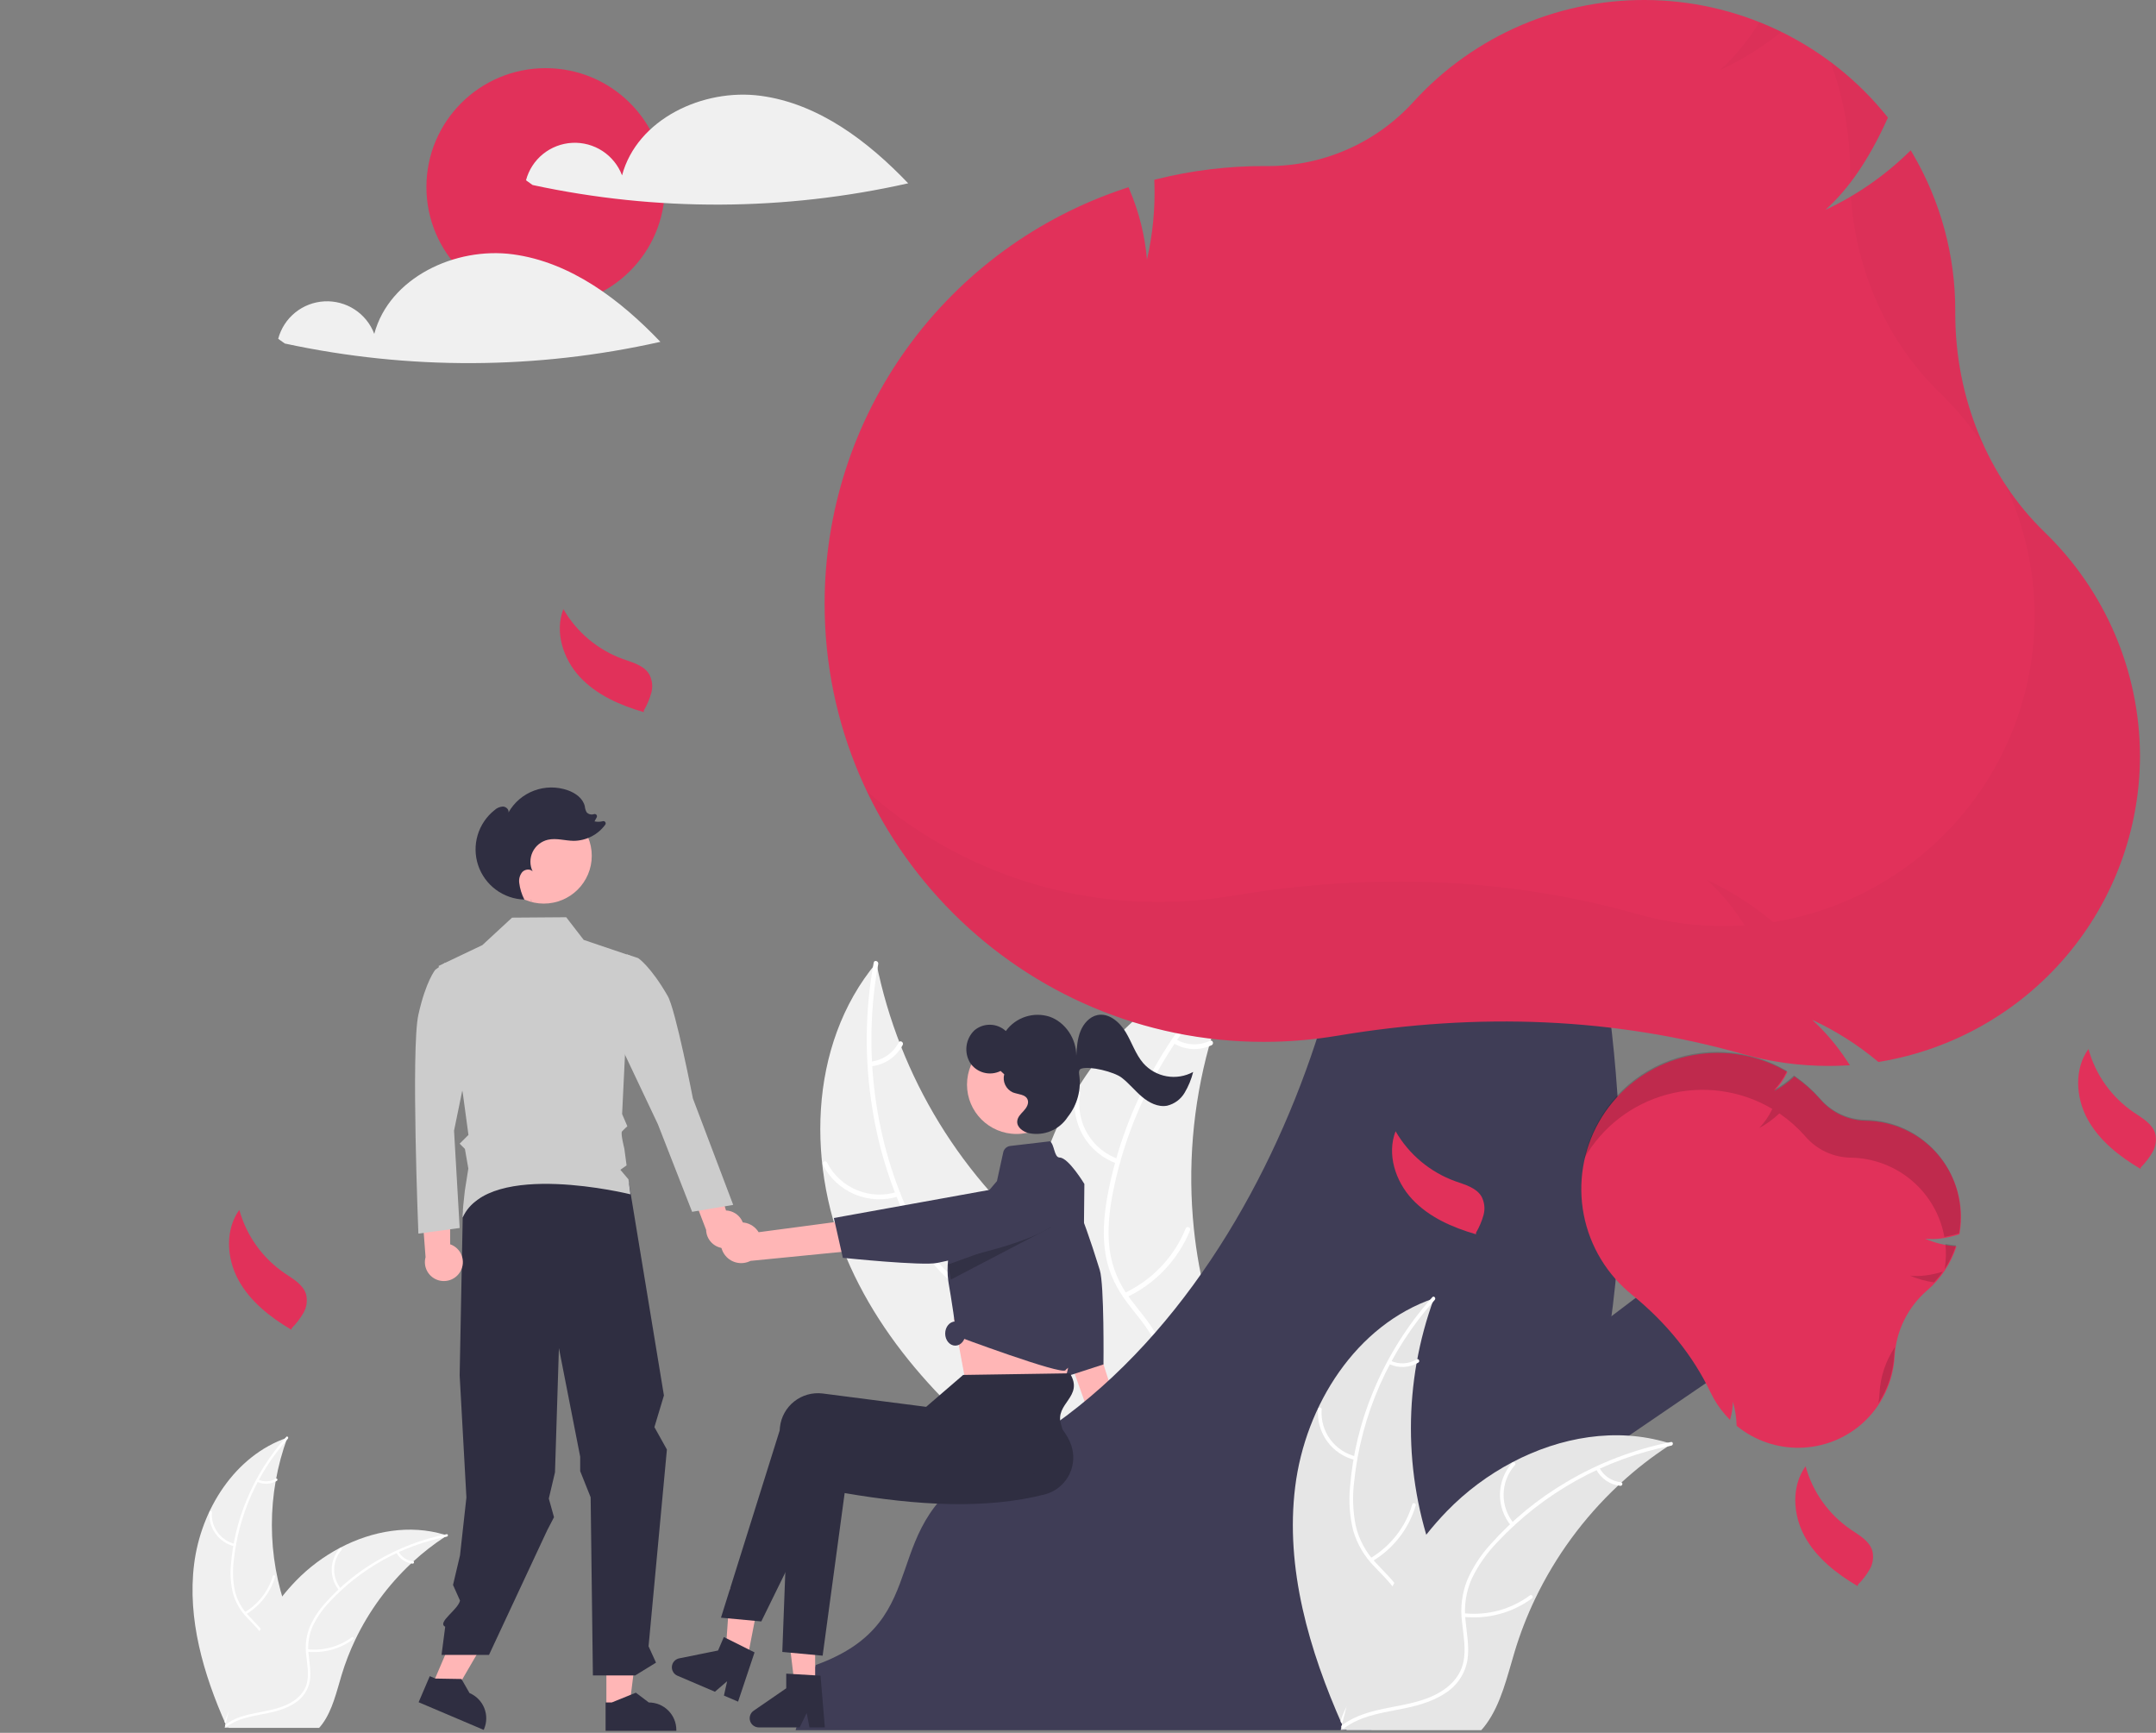 <svg width="285" height="229" viewBox="0 0 285 229" fill="none" xmlns="http://www.w3.org/2000/svg">
<rect x="0" y="0" width="285" height="229" fill="#808080" stroke="none"/>
<path d="M25.658 206.72C26.561 199.481 31.061 192.349 37.986 189.993C35.255 197.444 35.256 205.617 37.988 213.068C39.052 215.937 40.535 219.018 39.534 221.91C38.912 223.71 37.388 225.087 35.685 225.948C33.982 226.808 32.092 227.219 30.225 227.621L29.858 227.924C26.895 221.254 24.755 213.959 25.658 206.72Z" fill="#F0F0F0"/>
<path d="M38.055 190.13C34.022 194.634 31.515 200.291 30.891 206.297C30.734 207.588 30.782 208.895 31.032 210.17C31.317 211.405 31.928 212.542 32.803 213.461C33.6 214.335 34.518 215.137 35.089 216.189C35.373 216.732 35.539 217.328 35.576 217.94C35.612 218.551 35.519 219.163 35.302 219.736C34.798 221.177 33.804 222.351 32.793 223.466C31.67 224.704 30.484 225.973 30.006 227.614C29.948 227.813 29.642 227.712 29.7 227.513C30.531 224.658 33.311 223.035 34.637 220.463C35.256 219.263 35.516 217.87 34.936 216.603C34.428 215.495 33.483 214.668 32.667 213.79C31.802 212.905 31.166 211.822 30.816 210.636C30.501 209.378 30.403 208.074 30.526 206.783C30.758 203.87 31.447 201.012 32.568 198.313C33.831 195.226 35.615 192.376 37.842 189.889C37.98 189.735 38.192 189.977 38.055 190.13H38.055Z" fill="white"/>
<path d="M30.978 204.352C29.982 204.11 29.104 203.524 28.501 202.697C27.898 201.87 27.61 200.856 27.687 199.837C27.704 199.63 28.026 199.646 28.009 199.853C27.935 200.802 28.204 201.746 28.767 202.515C29.33 203.284 30.15 203.827 31.079 204.046C31.281 204.094 31.179 204.399 30.978 204.352Z" fill="white"/>
<path d="M32.34 213.071C34.139 212 35.468 210.292 36.061 208.287C36.119 208.089 36.425 208.19 36.367 208.388C35.746 210.473 34.36 212.248 32.485 213.359C32.306 213.464 32.162 213.177 32.34 213.071H32.34Z" fill="white"/>
<path d="M34.13 195.53C34.496 195.704 34.9 195.784 35.305 195.763C35.71 195.743 36.103 195.622 36.45 195.413C36.627 195.305 36.771 195.593 36.595 195.7C36.211 195.93 35.776 196.062 35.329 196.086C34.882 196.109 34.435 196.024 34.029 195.836C33.989 195.821 33.957 195.792 33.938 195.754C33.919 195.717 33.915 195.673 33.927 195.633C33.94 195.592 33.969 195.559 34.008 195.54C34.046 195.521 34.09 195.517 34.13 195.53Z" fill="white"/>
<path d="M59.095 202.922C58.986 202.993 58.877 203.063 58.768 203.137C57.31 204.093 55.932 205.165 54.648 206.344C54.547 206.433 54.446 206.526 54.348 206.618C51.285 209.49 48.783 212.904 46.969 216.687C46.249 218.193 45.645 219.752 45.162 221.349C44.495 223.555 43.948 226 42.628 227.804C42.492 227.994 42.345 228.175 42.187 228.347H30.257C30.23 228.333 30.203 228.322 30.175 228.309L29.699 228.331C29.718 228.246 29.74 228.16 29.759 228.075C29.77 228.027 29.784 227.978 29.794 227.929C29.803 227.896 29.811 227.864 29.816 227.834C29.819 227.823 29.822 227.812 29.824 227.804C29.83 227.774 29.838 227.747 29.844 227.72C29.963 227.234 30.087 226.749 30.214 226.263C30.214 226.26 30.214 226.26 30.216 226.257C31.149 222.547 32.519 218.96 34.299 215.572C34.354 215.472 34.408 215.369 34.468 215.268C35.292 213.768 36.238 212.338 37.296 210.992C37.878 210.257 38.496 209.551 39.15 208.878C40.841 207.143 42.795 205.683 44.941 204.553C49.22 202.301 54.174 201.438 58.747 202.814C58.864 202.849 58.978 202.884 59.095 202.922Z" fill="#F0F0F0"/>
<path d="M59.068 203.073C53.128 204.249 47.71 207.262 43.584 211.682C42.679 212.618 41.928 213.691 41.358 214.86C40.839 216.017 40.641 217.291 40.784 218.55C40.893 219.726 41.141 220.917 40.962 222.1C40.861 222.704 40.633 223.28 40.293 223.79C39.953 224.3 39.509 224.733 38.99 225.06C37.717 225.908 36.215 226.249 34.733 226.532C33.089 226.847 31.376 227.148 30.004 228.172C29.837 228.296 29.654 228.031 29.82 227.907C32.208 226.126 35.408 226.5 38.02 225.242C39.239 224.655 40.287 223.698 40.589 222.339C40.853 221.15 40.598 219.921 40.477 218.731C40.32 217.505 40.467 216.259 40.904 215.102C41.412 213.908 42.121 212.808 43 211.851C44.943 209.664 47.219 207.796 49.745 206.314C52.618 204.607 55.763 203.403 59.044 202.753C59.247 202.712 59.27 203.033 59.068 203.073Z" fill="white"/>
<path d="M44.829 210.181C44.179 209.39 43.832 208.395 43.85 207.373C43.868 206.351 44.25 205.368 44.928 204.601C45.066 204.446 45.313 204.652 45.175 204.807C44.543 205.52 44.187 206.436 44.172 207.387C44.157 208.339 44.484 209.265 45.094 209.998C45.226 210.157 44.96 210.339 44.829 210.181Z" fill="white"/>
<path d="M40.649 217.961C42.733 218.185 44.826 217.619 46.51 216.374C46.676 216.251 46.86 216.515 46.693 216.638C44.939 217.93 42.76 218.516 40.592 218.277C40.385 218.254 40.444 217.938 40.649 217.961V217.961Z" fill="white"/>
<path d="M52.673 205.03C52.861 205.388 53.135 205.694 53.47 205.921C53.806 206.147 54.193 206.287 54.596 206.328C54.803 206.348 54.744 206.665 54.538 206.644C54.093 206.597 53.666 206.442 53.294 206.193C52.923 205.943 52.619 205.607 52.408 205.213C52.385 205.177 52.377 205.135 52.384 205.093C52.392 205.051 52.415 205.014 52.449 204.989C52.484 204.965 52.527 204.956 52.569 204.964C52.611 204.971 52.649 204.995 52.673 205.03H52.673Z" fill="white"/>
<path d="M112.396 167.386C106.544 154.483 106.76 138.128 115.841 127.24C118.879 142.338 127.177 155.878 139.265 165.465C143.941 169.145 149.525 172.753 150.802 178.554C151.597 182.163 150.471 185.981 148.523 189.125C146.575 192.269 143.861 194.855 141.177 197.404L140.876 198.276C129.197 190.216 118.247 180.289 112.396 167.386Z" fill="#F0F0F0"/>
<path d="M116.094 127.397C114.004 138.806 115.557 150.954 120.637 161.407C121.735 163.667 123.046 165.864 124.802 167.681C126.527 169.44 128.693 170.706 131.075 171.347C133.283 171.99 135.617 172.393 137.631 173.56C139.753 174.79 141.07 176.854 141.583 179.22C142.211 182.116 141.758 185.064 141.214 187.932C140.61 191.115 139.932 194.413 140.807 197.613C140.913 198.001 140.303 198.143 140.198 197.755C138.675 192.187 141.635 186.695 141.221 181.096C141.028 178.484 140.044 175.914 137.797 174.4C135.833 173.077 133.426 172.66 131.184 172.028C128.83 171.365 126.716 170.352 124.917 168.671C123.077 166.952 121.676 164.801 120.525 162.579C117.952 157.521 116.192 152.092 115.311 146.489C114.269 140.1 114.332 133.581 115.496 127.213C115.568 126.819 116.166 127.006 116.094 127.397V127.397Z" fill="white"/>
<path d="M118.806 158.096C116.91 158.702 114.86 158.616 113.022 157.854C111.184 157.092 109.677 155.703 108.771 153.936C108.589 153.578 109.139 153.279 109.321 153.638C110.162 155.285 111.565 156.578 113.278 157.284C114.992 157.99 116.901 158.063 118.663 157.488C119.046 157.364 119.186 157.972 118.806 158.096H118.806Z" fill="white"/>
<path d="M129.912 171.168C131.806 167.578 132.273 163.408 131.22 159.489C131.116 159.101 131.725 158.959 131.83 159.347C132.918 163.427 132.423 167.766 130.443 171.498C130.255 171.853 129.724 171.522 129.912 171.168Z" fill="white"/>
<path d="M115.074 140.303C115.857 140.221 116.607 139.946 117.256 139.504C117.906 139.062 118.436 138.466 118.797 137.769C118.981 137.411 119.512 137.743 119.329 138.098C118.926 138.866 118.34 139.524 117.623 140.014C116.907 140.504 116.08 140.812 115.217 140.911C115.136 140.927 115.052 140.912 114.982 140.868C114.913 140.825 114.862 140.757 114.841 140.678C114.822 140.597 114.836 140.513 114.88 140.442C114.924 140.372 114.994 140.322 115.074 140.303Z" fill="white"/>
<path d="M163.934 127.366C163.825 127.593 163.717 127.82 163.61 128.051C162.165 131.106 160.97 134.273 160.039 137.521C159.963 137.771 159.89 138.025 159.821 138.277C157.662 146.125 156.982 154.306 157.818 162.401C158.153 165.623 158.734 168.814 159.555 171.947C160.69 176.274 162.265 180.876 161.909 185.197C161.877 185.648 161.817 186.097 161.73 186.541L141.966 198.575C141.908 198.58 141.852 198.589 141.793 198.594L141.026 199.111C140.972 198.952 140.92 198.786 140.866 198.628C140.835 198.536 140.807 198.441 140.776 198.349C140.756 198.287 140.737 198.225 140.716 198.17C140.709 198.149 140.703 198.128 140.699 198.112C140.678 198.057 140.664 198.004 140.645 197.954C140.351 197.028 140.062 196.099 139.779 195.166C139.777 195.162 139.777 195.162 139.778 195.155C137.643 188.042 136.085 180.689 135.696 173.335C135.684 173.113 135.67 172.888 135.667 172.661C135.51 169.345 135.626 166.021 136.012 162.724C136.229 160.919 136.538 159.126 136.937 157.352C137.977 152.771 139.734 148.382 142.142 144.345C146.945 136.298 154.275 129.871 163.247 127.538C163.476 127.478 163.702 127.421 163.934 127.366Z" fill="#F0F0F0"/>
<path d="M164.043 127.643C155.484 135.498 149.387 146.13 147.13 157.524C146.642 159.988 146.362 162.529 146.667 165.034C146.982 167.474 147.947 169.784 149.461 171.726C150.836 173.565 152.457 175.288 153.359 177.428C154.311 179.684 154.116 182.122 153.097 184.32C151.849 187.009 149.707 189.091 147.541 191.054C145.136 193.233 142.603 195.459 141.369 198.54C141.219 198.913 140.647 198.66 140.796 198.287C142.944 192.927 148.624 190.319 151.675 185.601C153.098 183.399 153.865 180.756 152.985 178.199C152.215 175.963 150.546 174.186 149.137 172.336C147.658 170.393 146.582 168.315 146.161 165.894C145.73 163.416 145.91 160.859 146.333 158.394C147.333 152.811 149.207 147.419 151.887 142.417C154.914 136.691 158.902 131.523 163.677 127.137C163.972 126.866 164.337 127.374 164.043 127.643Z" fill="white"/>
<path d="M147.668 153.782C145.788 153.128 144.203 151.829 143.196 150.117C142.189 148.406 141.824 146.393 142.168 144.438C142.239 144.043 142.859 144.134 142.788 144.53C142.464 146.35 142.803 148.225 143.745 149.817C144.686 151.408 146.167 152.613 147.921 153.211C148.302 153.342 148.047 153.912 147.668 153.782H147.668Z" fill="white"/>
<path d="M148.64 170.886C152.321 169.156 155.213 166.106 156.739 162.346C156.889 161.973 157.462 162.226 157.311 162.598C155.716 166.509 152.7 169.676 148.866 171.468C148.5 171.638 148.277 171.055 148.64 170.886H148.64Z" fill="white"/>
<path d="M155.434 137.336C156.109 137.74 156.873 137.971 157.659 138.008C158.445 138.045 159.228 137.886 159.937 137.547C160.3 137.372 160.524 137.955 160.163 138.129C159.377 138.5 158.512 138.674 157.644 138.635C156.776 138.596 155.93 138.346 155.181 137.906C155.107 137.871 155.049 137.808 155.02 137.732C154.99 137.656 154.991 137.571 155.021 137.495C155.055 137.419 155.118 137.36 155.195 137.331C155.272 137.301 155.358 137.303 155.434 137.336Z" fill="white"/>
<path d="M151.126 192.947C151.233 192.571 151.256 192.176 151.193 191.79C151.131 191.404 150.984 191.037 150.764 190.713C150.544 190.39 150.255 190.119 149.918 189.919C149.581 189.719 149.204 189.595 148.814 189.556L142.268 168.999L138.877 172.598L145.832 192.137C145.81 192.795 146.03 193.438 146.451 193.945C146.873 194.451 147.466 194.786 148.118 194.886C148.771 194.986 149.437 194.843 149.992 194.486C150.546 194.128 150.949 193.581 151.126 192.947H151.126Z" fill="#FFB6B6"/>
<path d="M132.573 152.875C132.573 152.875 134.652 150.155 137.996 152.206C141.34 154.256 144.767 165.966 145.376 167.837C145.985 169.708 145.868 180.315 145.868 180.315L140.723 181.979L132.573 152.875Z" fill="#3F3D56"/>
<path d="M181.21 228.655H105.167L107.834 220.04H107.834C124.364 214.075 115.079 201.252 130.802 193.415C169.262 174.245 184.151 117.039 178.52 94.425L203.723 93.363C203.723 93.363 238.529 191.9 181.21 228.655Z" fill="#3F3D56"/>
<path d="M201.944 182.327L224.174 165.502L235.009 176.304L198.794 201.009L201.944 182.327Z" fill="#3F3D56"/>
<path d="M141.813 174.202L141.47 178.022C141.47 178.022 141.322 181.195 140.852 181.896C140.385 182.594 127.65 182.682 127.65 182.682C127.65 182.682 126.808 178.16 126.083 174.202H141.813Z" fill="#FFB6B6"/>
<path d="M98.422 221.133L95.759 220.597L96.521 209.876L100.451 210.668L98.422 221.133Z" fill="#FFB6B6"/>
<path d="M107.756 222.704H105.042L103.751 212.036H107.756L107.756 222.704Z" fill="#FFB6B6"/>
<path d="M103.412 218.314L108.745 218.808L111.654 197.317C121.242 198.96 130.287 199.487 138.111 197.498C139.396 197.16 140.495 196.332 141.172 195.192C141.849 194.053 142.048 192.693 141.728 191.408C141.698 191.282 141.662 191.157 141.622 191.033C140.686 188.185 136.888 185.45 134.957 182.318L124.258 186.694L123.773 188.67L110.07 186.903C109.408 186.824 108.737 186.876 108.096 187.057C107.454 187.238 106.855 187.544 106.332 187.957C105.81 188.369 105.374 188.881 105.051 189.463C104.728 190.044 104.523 190.684 104.449 191.344C104.431 191.492 104.419 191.641 104.413 191.791L103.412 218.314Z" fill="#2F2E41"/>
<path d="M95.305 213.788L100.637 214.282L110.306 194.569C119.895 196.213 128.94 196.739 136.764 194.751C138.049 194.412 139.148 193.584 139.825 192.444C140.502 191.305 140.701 189.945 140.381 188.66C140.35 188.534 140.315 188.409 140.275 188.286C139.339 185.437 143.357 184.625 141.426 181.492L127.32 181.706L122.426 185.923L108.723 184.155C108.061 184.076 107.39 184.129 106.749 184.309C106.107 184.49 105.508 184.796 104.985 185.209C104.463 185.622 104.027 186.134 103.704 186.715C103.381 187.296 103.176 187.936 103.102 188.596C103.084 188.745 103.072 188.893 103.066 189.043L95.305 213.788Z" fill="#2F2E41"/>
<path d="M143.343 156.47L143.099 180.369C143.099 180.369 141.322 180.382 140.852 181.078C140.386 181.777 126.418 176.559 126.418 176.559C126.418 176.559 126.192 174.387 125.682 171.266C125.599 170.752 125.509 170.213 125.411 169.655C125.386 169.523 125.367 169.393 125.352 169.261C124.833 165.465 126.579 162.2 126.579 162.2L131.786 156.088L132.62 152.277C132.668 152.06 132.782 151.864 132.947 151.715C133.112 151.566 133.32 151.472 133.541 151.446L138.794 150.829C139.412 151.258 139.316 152.952 140.07 152.977C141.238 152.977 143.343 156.47 143.343 156.47Z" fill="#3F3D56"/>
<path opacity="0.2" d="M138.967 162.172L125.682 169.11C125.599 168.595 125.509 168.056 125.411 167.499C125.386 167.366 125.367 167.237 125.352 167.104L138.967 162.172Z" fill="black"/>
<path d="M126.277 177.833C127.014 177.833 127.611 177.119 127.611 176.238C127.611 175.357 127.014 174.642 126.277 174.642C125.541 174.642 124.944 175.357 124.944 176.238C124.944 177.119 125.541 177.833 126.277 177.833Z" fill="#3F3D56"/>
<path d="M134.372 149.86C137.986 149.86 140.915 146.94 140.915 143.337C140.915 139.734 137.986 136.814 134.372 136.814C130.758 136.814 127.828 139.734 127.828 143.337C127.828 146.94 130.758 149.86 134.372 149.86Z" fill="#FFB6B6"/>
<path d="M97.566 224.881L95.697 224.082L96.12 222.18L94.508 223.574L89.549 221.455C89.311 221.354 89.112 221.179 88.981 220.957C88.85 220.734 88.793 220.476 88.82 220.22C88.846 219.963 88.954 219.722 89.128 219.531C89.302 219.34 89.533 219.21 89.786 219.159L94.919 218.124L95.684 216.345L99.743 218.373L97.566 224.881Z" fill="#2F2E41"/>
<path d="M109.036 228.288H107.002L106.638 226.373L105.708 228.288H100.313C100.054 228.288 99.802 228.205 99.594 228.052C99.385 227.9 99.231 227.685 99.155 227.438C99.078 227.192 99.082 226.928 99.166 226.684C99.25 226.44 99.41 226.23 99.623 226.083L103.932 223.117V221.181L108.465 221.451L109.036 228.288Z" fill="#2F2E41"/>
<path d="M151.122 140.501C150.101 139.314 149.616 137.738 148.799 136.39C147.982 135.042 146.562 133.835 145.06 134.149C144.026 134.365 143.226 135.275 142.821 136.29C142.416 137.305 142.34 138.424 142.27 139.52C142.295 137.267 140.806 135.083 138.754 134.364C137.712 134.028 136.589 134.03 135.548 134.37C134.506 134.71 133.6 135.371 132.96 136.257C132.397 135.737 131.663 135.442 130.896 135.426C130.13 135.409 129.384 135.674 128.8 136.17C128.233 136.717 127.87 137.439 127.768 138.219C127.666 138.998 127.833 139.789 128.24 140.463C128.665 141.1 129.31 141.561 130.052 141.758C130.794 141.955 131.583 141.876 132.271 141.534L132.747 141.971C132.624 142.438 132.669 142.933 132.875 143.37C133.081 143.808 133.434 144.159 133.873 144.362C134.582 144.648 135.583 144.6 135.848 145.342C136.033 145.86 135.687 146.413 135.318 146.811C134.95 147.209 134.512 147.62 134.468 148.171C134.401 149.002 135.263 149.585 136.046 149.76C137.007 149.952 138.002 149.853 138.906 149.477C139.81 149.101 140.581 148.465 141.119 147.649C141.14 147.617 141.163 147.585 141.188 147.553C141.799 146.774 142.244 145.88 142.496 144.924C142.748 143.968 142.802 142.971 142.655 141.993C142.594 141.609 142.655 141.324 142.921 141.233C144.069 140.839 147.286 141.665 148.259 142.41C149.233 143.156 150.012 144.143 150.95 144.937C151.888 145.731 153.083 146.343 154.273 146.127C154.753 146.012 155.204 145.803 155.601 145.512C155.998 145.221 156.332 144.853 156.584 144.431C157.098 143.57 157.483 142.637 157.725 141.664C156.655 142.246 155.419 142.447 154.219 142.236C153.019 142.025 151.927 141.413 151.122 140.501Z" fill="#2F2E41"/>
<path d="M57.038 222.936L59.836 224.124L65.767 213.932L61.637 212.178L57.038 222.936Z" fill="#FFB6B6"/>
<path d="M80.159 225.575L83.2 225.575L84.647 213.881H80.158L80.159 225.575Z" fill="#FFB6B6"/>
<path d="M80.052 228.738L89.404 228.737V228.619C89.404 227.657 89.02 226.734 88.338 226.054C87.655 225.373 86.729 224.991 85.764 224.991H85.763L84.055 223.699L80.868 224.991L80.052 224.991L80.052 228.738Z" fill="#2F2E41"/>
<path d="M55.337 224.96L63.941 228.615L63.987 228.507C64.365 227.621 64.376 226.623 64.015 225.73C63.655 224.837 62.954 224.123 62.066 223.746L62.065 223.746L61.002 221.89L57.562 221.832L56.811 221.513L55.337 224.96Z" fill="#2F2E41"/>
<path d="M83.142 156.365L87.764 184.421L86.506 188.602L88.157 191.563L85.733 217.568L86.717 219.728L83.968 221.418H78.374L78.077 197.876L76.695 194.419V192.514L73.882 178.158L73.364 194.579L72.546 198.041L73.233 200.506L72.335 202.233L64.639 218.708H58.366L58.851 214.982C57.727 214.415 60.538 212.757 60.809 211.531L59.885 209.459L60.809 205.546L61.655 197.899L60.762 181.758L61.183 160.023L68.52 154.429L83.142 156.365Z" fill="#2F2E41"/>
<path d="M71.886 119.416C75.387 119.416 78.225 116.586 78.225 113.096C78.225 109.606 75.387 106.777 71.886 106.777C68.385 106.777 65.547 109.606 65.547 113.096C65.547 116.586 68.385 119.416 71.886 119.416Z" fill="#FFB6B6"/>
<path d="M60.871 168.003C61.049 167.685 61.155 167.333 61.181 166.97C61.207 166.608 61.153 166.244 61.023 165.904C60.893 165.564 60.69 165.257 60.428 165.004C60.166 164.752 59.852 164.559 59.507 164.44L59.492 155.603L55.65 158.138L56.254 166.141C56.092 166.732 56.154 167.361 56.426 167.909C56.699 168.458 57.164 168.887 57.733 169.117C58.302 169.346 58.936 169.359 59.515 169.154C60.093 168.949 60.576 168.539 60.871 168.003Z" fill="#FFB6B6"/>
<path d="M60.516 128.901L58.8 127.252L57.54 128.159C57.54 128.159 56.299 129.643 55.307 134.094C54.315 138.546 55.307 163.028 55.307 163.028L60.764 162.286L60.02 149.427L62.253 138.546L60.516 128.901Z" fill="#CCCCCC"/>
<path d="M98.3 162.994C98.379 162.639 98.379 162.271 98.299 161.916C98.22 161.561 98.064 161.228 97.842 160.94C97.62 160.651 97.337 160.415 97.013 160.248C96.689 160.08 96.333 159.986 95.969 159.97L93.415 151.508L90.463 155.033L93.34 162.529C93.355 163.141 93.595 163.726 94.014 164.173C94.433 164.621 95.002 164.9 95.613 164.957C96.224 165.014 96.835 164.846 97.33 164.484C97.826 164.122 98.17 163.592 98.3 162.994Z" fill="#FFB6B6"/>
<path d="M81.735 128.209L82.879 126.125L84.354 126.616C84.354 126.616 85.982 127.663 88.261 131.617C89.316 133.445 91.595 145.17 91.595 145.17L96.922 159.232L91.491 160.148L86.959 148.559L81.706 137.469L81.735 128.209Z" fill="#CCCCCC"/>
<path d="M57.982 127.654L63.764 124.901L67.689 121.271L74.847 121.218L77.157 124.211L83.253 126.275L82.237 147.23L82.929 148.841C82.929 148.841 82.447 149.276 82.226 149.519C82.006 149.762 82.531 151.797 82.531 151.797L82.827 154.011L82.006 154.596L83.073 155.853L83.338 157.835C83.338 157.835 64.701 153.217 61.179 160.867C60.993 161.271 61.451 157.321 61.451 157.321L61.91 154.429L61.455 151.834L60.762 151.143L61.924 149.985L61.179 144.489L57.982 127.654Z" fill="#CCCCCC"/>
<path d="M70.264 119.106C70.237 119.047 70.21 118.987 70.183 118.927C70.194 118.928 70.204 118.929 70.214 118.929L70.264 119.106Z" fill="#2F2E41"/>
<path d="M65.371 107.064C65.672 106.781 66.063 106.613 66.476 106.588C66.886 106.601 67.301 106.97 67.216 107.37C67.969 106.041 69.168 105.019 70.601 104.483C72.035 103.947 73.612 103.932 75.056 104.44C76.075 104.798 77.074 105.515 77.308 106.566C77.331 106.842 77.413 107.11 77.55 107.351C77.668 107.48 77.822 107.572 77.992 107.615C78.162 107.658 78.341 107.65 78.507 107.593L78.517 107.59C78.573 107.571 78.635 107.569 78.692 107.585C78.75 107.6 78.802 107.633 78.841 107.678C78.88 107.724 78.904 107.78 78.911 107.839C78.918 107.899 78.906 107.959 78.879 108.012L78.59 108.548C78.954 108.628 79.331 108.62 79.691 108.524C79.751 108.509 79.814 108.512 79.871 108.533C79.929 108.555 79.979 108.594 80.014 108.645C80.049 108.695 80.067 108.756 80.066 108.817C80.065 108.879 80.045 108.939 80.008 108.988C79.529 109.642 78.904 110.175 78.182 110.545C77.46 110.915 76.661 111.112 75.85 111.12C74.698 111.113 73.534 110.717 72.413 110.981C71.98 111.083 71.574 111.281 71.227 111.559C70.88 111.838 70.6 112.191 70.408 112.591C70.215 112.992 70.115 113.43 70.115 113.874C70.114 114.319 70.214 114.757 70.406 115.158C70.061 114.783 69.395 114.872 69.043 115.24C68.881 115.437 68.761 115.665 68.691 115.91C68.621 116.155 68.602 116.412 68.635 116.665C68.729 117.439 68.96 118.19 69.316 118.885C67.954 118.843 66.638 118.385 65.545 117.574C64.452 116.762 63.636 115.636 63.205 114.347C62.775 113.058 62.752 111.669 63.139 110.366C63.526 109.064 64.305 107.911 65.371 107.064H65.371Z" fill="#2F2E41"/>
<path d="M72.126 40.43C80.83 40.43 87.886 33.395 87.886 24.718C87.886 16.041 80.83 9.007 72.126 9.007C63.422 9.007 56.367 16.041 56.367 24.718C56.367 33.395 63.422 40.43 72.126 40.43Z" fill="#E1315A"/>
<path d="M100.567 12.664C92.929 11.635 84.209 15.751 82.229 23.176C81.731 21.856 80.823 20.728 79.639 19.955C78.455 19.182 77.055 18.805 75.642 18.877C74.229 18.95 72.875 19.468 71.776 20.357C70.678 21.247 69.891 22.462 69.531 23.826L70.405 24.45C86.773 27.979 103.717 27.902 120.052 24.226C114.739 18.66 108.205 13.693 100.567 12.664Z" fill="#F0F0F0"/>
<path d="M67.811 33.612C60.173 32.583 51.453 36.699 49.474 44.124C48.975 42.804 48.068 41.676 46.884 40.903C45.7 40.13 44.3 39.753 42.886 39.825C41.473 39.898 40.119 40.416 39.021 41.306C37.922 42.195 37.136 43.41 36.775 44.774L37.649 45.398C54.017 48.927 70.961 48.851 87.296 45.175C81.983 39.608 75.449 34.641 67.811 33.612Z" fill="#F0F0F0"/>
<path d="M96.22 162.203C96.516 161.946 96.864 161.757 97.241 161.649C97.618 161.541 98.014 161.517 98.401 161.578C98.788 161.639 99.157 161.784 99.482 162.003C99.807 162.222 100.08 162.509 100.282 162.844L121.727 159.999L119.904 164.589L99.208 166.633C98.62 166.933 97.943 167.008 97.304 166.844C96.665 166.679 96.108 166.287 95.74 165.741C95.371 165.195 95.217 164.533 95.305 163.881C95.394 163.229 95.719 162.632 96.22 162.203V162.203Z" fill="#FFB6B6"/>
<path d="M140.054 155.578C140.054 155.578 142.577 157.893 140.219 161.023C137.86 164.152 125.847 166.466 123.921 166.897C121.996 167.328 111.414 166.227 111.414 166.227L110.229 160.966L140.054 155.578Z" fill="#3F3D56"/>
<path d="M171.211 196.474C172.555 185.702 179.251 175.089 189.556 171.584C185.492 182.671 185.493 194.833 189.558 205.92C191.142 210.189 193.349 214.774 191.859 219.077C190.933 221.755 188.666 223.804 186.132 225.085C183.597 226.366 180.785 226.976 178.008 227.574L177.461 228.025C173.052 218.1 169.868 207.245 171.211 196.474Z" fill="#E6E6E6"/>
<path d="M189.658 171.788C183.657 178.491 179.927 186.908 178.999 195.845C178.764 197.765 178.835 199.71 179.209 201.608C179.632 203.446 180.542 205.137 181.843 206.505C183.03 207.806 184.395 208.999 185.245 210.564C185.668 211.372 185.914 212.259 185.969 213.169C186.024 214.078 185.885 214.989 185.561 215.841C184.812 217.986 183.333 219.734 181.828 221.393C180.157 223.235 178.392 225.122 177.682 227.564C177.596 227.86 177.14 227.71 177.226 227.414C178.462 223.165 182.6 220.752 184.573 216.924C185.494 215.139 185.88 213.065 185.017 211.18C184.262 209.532 182.855 208.3 181.642 206.994C180.353 205.678 179.407 204.067 178.887 202.302C178.418 200.429 178.272 198.489 178.456 196.567C178.799 192.234 179.825 187.981 181.494 183.965C183.373 179.371 186.027 175.131 189.341 171.429C189.546 171.2 189.862 171.56 189.658 171.788Z" fill="white"/>
<path d="M179.128 192.95C177.645 192.591 176.338 191.718 175.441 190.487C174.544 189.257 174.115 187.748 174.231 186.232C174.255 185.925 174.735 185.948 174.71 186.255C174.6 187.668 175 189.073 175.837 190.217C176.675 191.361 177.895 192.169 179.278 192.495C179.579 192.567 179.426 193.02 179.128 192.95H179.128Z" fill="white"/>
<path d="M181.154 205.925C183.832 204.331 185.809 201.789 186.691 198.806C186.778 198.51 187.233 198.661 187.146 198.956C186.223 202.058 184.16 204.699 181.369 206.352C181.103 206.51 180.889 206.082 181.154 205.925V205.925Z" fill="white"/>
<path d="M183.818 179.824C184.363 180.082 184.964 180.201 185.566 180.171C186.168 180.14 186.753 179.961 187.269 179.649C187.533 179.489 187.747 179.917 187.485 180.076C186.914 180.418 186.267 180.615 185.602 180.65C184.936 180.686 184.272 180.558 183.668 180.278C183.609 180.257 183.56 180.213 183.532 180.157C183.503 180.101 183.497 180.036 183.515 179.976C183.535 179.916 183.579 179.866 183.635 179.838C183.692 179.809 183.758 179.804 183.818 179.824Z" fill="white"/>
<path d="M220.966 190.823C220.804 190.928 220.642 191.033 220.48 191.142C218.309 192.565 216.259 194.161 214.348 195.914C214.198 196.048 214.048 196.185 213.902 196.322C209.344 200.596 205.621 205.677 202.923 211.306C201.851 213.546 200.952 215.865 200.233 218.242C199.241 221.525 198.427 225.162 196.463 227.847C196.261 228.13 196.042 228.399 195.806 228.655H178.055C178.014 228.635 177.974 228.618 177.933 228.598L177.225 228.631C177.253 228.505 177.285 228.376 177.314 228.251C177.33 228.178 177.35 228.106 177.366 228.033C177.378 227.985 177.391 227.936 177.399 227.892C177.403 227.876 177.407 227.859 177.411 227.847C177.419 227.803 177.431 227.763 177.439 227.722C177.618 226.999 177.801 226.277 177.99 225.554C177.99 225.55 177.99 225.55 177.994 225.546C179.448 220.043 181.376 214.612 184.069 209.646C184.15 209.497 184.231 209.343 184.32 209.194C185.547 206.962 186.954 204.834 188.528 202.831C189.394 201.737 190.315 200.687 191.287 199.685C193.803 197.103 196.712 194.931 199.905 193.25C206.272 189.898 213.643 188.615 220.447 190.662C220.621 190.714 220.792 190.766 220.966 190.823Z" fill="#E6E6E6"/>
<path d="M220.926 191.048C212.086 192.798 204.024 197.28 197.886 203.858C196.539 205.251 195.421 206.846 194.573 208.586C193.801 210.307 193.506 212.203 193.718 214.077C193.881 215.828 194.25 217.6 193.983 219.359C193.833 220.258 193.494 221.115 192.988 221.874C192.483 222.633 191.822 223.277 191.049 223.763C189.155 225.025 186.919 225.534 184.716 225.955C182.269 226.423 179.72 226.87 177.678 228.394C177.43 228.579 177.157 228.185 177.404 228.001C180.957 225.35 185.719 225.906 189.606 224.035C191.419 223.161 192.98 221.738 193.429 219.715C193.822 217.945 193.442 216.118 193.262 214.346C193.029 212.522 193.247 210.668 193.897 208.947C194.654 207.169 195.708 205.534 197.016 204.109C199.908 200.855 203.295 198.075 207.053 195.87C211.328 193.33 216.008 191.538 220.889 190.571C221.191 190.511 221.226 190.988 220.926 191.048Z" fill="white"/>
<path d="M199.737 201.624C198.77 200.447 198.254 198.966 198.281 197.445C198.308 195.925 198.877 194.463 199.885 193.321C200.09 193.091 200.458 193.397 200.253 193.628C199.312 194.689 198.783 196.051 198.761 197.467C198.738 198.884 199.225 200.261 200.132 201.352C200.329 201.589 199.933 201.86 199.737 201.624H199.737Z" fill="white"/>
<path d="M193.519 213.2C196.62 213.535 199.734 212.692 202.239 210.839C202.487 210.655 202.76 211.049 202.512 211.232C199.901 213.155 196.659 214.026 193.433 213.671C193.125 213.637 193.213 213.166 193.519 213.2Z" fill="white"/>
<path d="M211.41 193.959C211.689 194.492 212.096 194.948 212.596 195.285C213.095 195.622 213.671 195.83 214.271 195.891C214.578 195.921 214.491 196.392 214.185 196.362C213.522 196.292 212.887 196.061 212.334 195.689C211.782 195.318 211.329 194.818 211.015 194.232C210.981 194.179 210.968 194.115 210.98 194.053C210.991 193.991 211.025 193.936 211.076 193.899C211.128 193.863 211.193 193.849 211.255 193.86C211.318 193.872 211.373 193.907 211.41 193.959Z" fill="white"/>
<path d="M246.129 188.159C243.858 190.15 240.952 191.274 237.928 191.33C234.904 191.387 231.957 190.372 229.613 188.467L229.564 188.427L229.562 188.363C229.534 187.308 229.369 186.26 229.071 185.247C229.056 185.977 228.949 186.701 228.753 187.404L228.69 187.641L228.519 187.465C228.371 187.313 228.228 187.159 228.094 187.007C227.306 186.115 226.645 185.117 226.131 184.044C223.801 179.163 220.293 174.805 215.705 171.089C214.919 170.451 214.188 169.749 213.518 168.991C210.691 165.784 209.1 161.678 209.033 157.408C208.965 153.139 210.423 148.985 213.148 145.69C215.872 142.395 219.684 140.175 223.901 139.426C228.117 138.678 232.464 139.45 236.161 141.605L236.274 141.67L236.216 141.787C235.787 142.673 235.222 143.486 234.54 144.197C235.478 143.692 236.345 143.067 237.121 142.338L237.203 142.261L237.295 142.324C238.51 143.162 239.618 144.145 240.593 145.251L240.698 145.371C241.443 146.22 242.358 146.903 243.385 147.375C244.412 147.847 245.528 148.099 246.659 148.113C248.504 148.144 250.321 148.573 251.984 149.371C253.647 150.168 255.117 151.316 256.293 152.734C257.468 154.152 258.322 155.807 258.795 157.586C259.268 159.364 259.348 161.224 259.032 163.036L259.017 163.12L258.935 163.145C257.206 163.67 255.769 163.85 254.469 163.701C255.731 164.249 257.075 164.584 258.447 164.694L258.624 164.708L258.568 164.876C257.853 167.015 256.581 168.927 254.883 170.415L254.834 170.458C254.817 170.473 254.8 170.488 254.783 170.503C253.517 171.589 252.481 172.917 251.737 174.408C250.992 175.899 250.554 177.523 250.448 179.185C250.364 180.892 249.938 182.565 249.197 184.106C248.455 185.647 247.412 187.025 246.129 188.159Z" fill="#E1315A"/>
<path opacity="0.15" d="M248.456 184.064C248.433 184.523 248.385 184.98 248.312 185.434C249.557 183.527 250.274 181.326 250.389 179.054C250.406 178.706 250.442 178.359 250.491 178.015C249.281 179.813 248.578 181.902 248.456 184.064Z" fill="black"/>
<path opacity="0.15" d="M252.477 168.58C253.492 169.018 254.561 169.319 255.656 169.476C256.078 169.032 256.467 168.559 256.821 168.059C255.147 168.555 253.746 168.726 252.477 168.58Z" fill="black"/>
<path opacity="0.15" d="M257.162 164.396C257.275 165.497 257.244 166.608 257.071 167.702C257.677 166.783 258.16 165.788 258.509 164.745L258.565 164.577L258.388 164.563C257.977 164.528 257.567 164.472 257.162 164.396Z" fill="black"/>
<path opacity="0.15" d="M255.979 152.305C254.803 150.974 253.361 149.903 251.746 149.158C250.131 148.414 248.379 148.013 246.6 147.981C245.469 147.967 244.353 147.716 243.326 147.244C242.299 146.771 241.384 146.088 240.639 145.239L240.534 145.119C239.559 144.013 238.451 143.031 237.237 142.193L237.144 142.129L237.062 142.206C236.286 142.935 235.419 143.56 234.481 144.065C235.163 143.355 235.728 142.541 236.157 141.655L236.215 141.539L236.103 141.473C233.651 140.043 230.895 139.211 228.06 139.044C225.224 138.878 222.39 139.382 219.787 140.516C217.184 141.65 214.887 143.381 213.083 145.568C211.279 147.756 210.02 150.337 209.407 153.102C210.587 151.036 212.166 149.224 214.054 147.771C215.941 146.318 218.099 145.253 220.402 144.637C222.705 144.022 225.108 143.868 227.471 144.185C229.835 144.502 232.111 145.283 234.17 146.484L234.282 146.549L234.224 146.666C233.795 147.552 233.23 148.365 232.548 149.076C233.486 148.57 234.353 147.946 235.129 147.217L235.211 147.14L235.303 147.203C236.518 148.041 237.626 149.024 238.601 150.129L238.706 150.25C239.451 151.098 240.366 151.781 241.393 152.254C242.42 152.726 243.536 152.978 244.667 152.992C247.624 153.042 250.473 154.112 252.726 156.022C254.98 157.931 256.5 160.561 257.026 163.463C257.652 163.351 258.269 163.201 258.876 163.014L258.958 162.989L258.973 162.905C259.304 161.027 259.208 159.099 258.689 157.264C258.171 155.429 257.245 153.734 255.979 152.305Z" fill="black"/>
<path d="M282.884 99.849C282.883 109.558 279.428 118.952 273.134 126.361C266.839 133.77 258.114 138.714 248.507 140.313L248.304 140.346L248.147 140.215C245.528 138.038 242.637 136.209 239.546 134.773C241.283 136.36 242.813 138.158 244.101 140.125L244.539 140.781L243.75 140.819C243.068 140.852 242.391 140.869 241.737 140.869C237.895 140.872 234.071 140.344 230.375 139.298C213.585 134.536 195.554 133.722 176.785 136.878C173.567 137.417 170.309 137.688 167.045 137.688C135.043 137.688 109.006 111.727 109.006 79.817C108.989 67.65 112.825 55.789 119.966 45.923C127.108 36.057 137.192 28.691 148.78 24.874L149.179 24.742L149.336 25.13C150.575 28.047 151.344 31.139 151.617 34.294C152.387 30.96 152.716 27.54 152.597 24.12L152.585 23.759L152.937 23.671C157.552 22.524 162.29 21.945 167.045 21.946L167.56 21.948C171.202 21.959 174.806 21.204 178.136 19.734C181.466 18.263 184.447 16.109 186.886 13.413C190.886 9.031 195.79 5.565 201.261 3.253C206.732 0.94 212.641 -0.163 218.581 0.019C224.521 0.201 230.351 1.664 235.67 4.306C240.988 6.949 245.67 10.708 249.392 15.327L249.565 15.541L249.451 15.791C247.046 21.073 244.427 24.922 241.301 27.736C245.313 25.86 248.985 23.334 252.169 20.261L252.579 19.863L252.868 20.357C256.536 26.628 258.468 33.759 258.465 41.019L258.464 41.226C258.464 41.299 258.464 41.373 258.464 41.446C258.464 52.551 262.772 63.077 270.303 70.357C274.264 74.191 277.417 78.774 279.577 83.838C281.738 88.903 282.862 94.346 282.884 99.849Z" fill="#E1315A"/>
<g opacity="0.15">
<path opacity="0.15" d="M232.58 2.912C231.161 5.259 229.415 7.394 227.395 9.252C230.288 7.898 233.007 6.204 235.495 4.205C234.541 3.736 233.569 3.305 232.58 2.912Z" fill="black"/>
<path opacity="0.15" d="M256.397 51.874C258.635 54.038 260.619 56.449 262.313 59.059C259.764 53.536 258.451 47.526 258.464 41.446C258.464 41.373 258.464 41.299 258.464 41.226L258.465 41.019C258.468 33.759 256.536 26.628 252.868 20.357L252.579 19.863L252.168 20.261C249.9 22.447 247.381 24.359 244.664 25.957C245.364 35.944 249.547 45.252 256.397 51.874Z" fill="black"/>
<path opacity="0.15" d="M244.559 22.535L244.559 22.742C244.558 22.815 244.558 22.889 244.558 22.962C244.558 23.365 244.565 23.766 244.577 24.167C246.514 21.568 248.15 18.758 249.451 15.791L249.565 15.541L249.392 15.327C247.221 12.634 244.72 10.223 241.948 8.15C243.674 12.751 244.558 17.623 244.559 22.535Z" fill="black"/>
<path opacity="0.15" d="M270.303 70.357C268.323 68.438 266.564 66.304 265.058 63.997C267.755 69.724 269.085 75.996 268.943 82.322C268.802 88.647 267.193 94.854 264.243 100.456C261.293 106.058 257.081 110.903 251.939 114.611C246.796 118.319 240.862 120.79 234.601 121.829L234.398 121.862L234.241 121.732C231.622 119.554 228.731 117.725 225.64 116.289C227.377 117.876 228.907 119.674 230.195 121.641L230.633 122.298L229.844 122.335C229.162 122.368 228.485 122.385 227.831 122.385C223.989 122.388 220.165 121.86 216.469 120.814C199.679 116.052 181.648 115.238 162.879 118.394C159.661 118.933 156.403 119.204 153.14 119.204C138.914 119.215 125.185 113.995 114.579 104.545C123.896 124.119 143.91 137.688 167.045 137.688C170.309 137.688 173.567 137.417 176.785 136.878C195.554 133.722 213.584 134.536 230.375 139.298C234.071 140.343 237.895 140.872 241.737 140.869C242.391 140.869 243.068 140.852 243.75 140.819L244.539 140.781L244.101 140.125C242.813 138.158 241.283 136.36 239.546 134.773C242.637 136.209 245.528 138.038 248.147 140.215L248.304 140.346L248.507 140.313C256.025 139.066 263.047 135.762 268.791 130.768C274.534 125.774 278.772 119.287 281.033 112.032C283.293 104.776 283.487 97.037 281.592 89.679C279.698 82.32 275.789 75.63 270.303 70.357Z" fill="black"/>
</g>
<path d="M76.656 89.469C74.441 87.09 73.293 83.52 74.471 80.494C76.234 83.554 79.027 85.894 82.355 87.099C83.64 87.559 85.118 87.938 85.819 89.106C86.225 89.861 86.324 90.742 86.097 91.569C85.867 92.385 85.534 93.169 85.105 93.901L85.103 94.113C81.976 93.21 78.871 91.848 76.656 89.469Z" fill="#E1315A"/>
<path d="M186.667 158.474C184.452 156.095 183.304 152.525 184.481 149.499C186.245 152.56 189.038 154.9 192.366 156.105C193.651 156.565 195.128 156.944 195.83 158.111C196.236 158.867 196.335 159.748 196.107 160.574C195.878 161.391 195.545 162.175 195.116 162.907L195.114 163.119C191.987 162.215 188.882 160.853 186.667 158.474Z" fill="#E1315A"/>
<path d="M238.541 203.012C236.994 200.156 236.778 196.413 238.678 193.777C239.617 197.18 241.734 200.142 244.654 202.139C245.782 202.905 247.118 203.64 247.504 204.946C247.707 205.778 247.582 206.657 247.154 207.4C246.727 208.133 246.208 208.809 245.609 209.411L245.554 209.615C242.753 207.961 240.088 205.868 238.541 203.012Z" fill="#E1315A"/>
<path d="M275.933 147.869C274.385 145.013 274.169 141.27 276.069 138.634C277.009 142.037 279.125 144.999 282.045 146.996C283.174 147.762 284.509 148.497 284.895 149.803C285.098 150.635 284.973 151.514 284.545 152.257C284.119 152.99 283.599 153.666 283 154.268L282.945 154.472C280.144 152.818 277.48 150.725 275.933 147.869Z" fill="#E1315A"/>
<path d="M31.498 169.125C29.951 166.269 29.735 162.526 31.635 159.89C32.575 163.293 34.691 166.256 37.611 168.253C38.739 169.019 40.075 169.754 40.461 171.059C40.664 171.892 40.539 172.77 40.111 173.513C39.684 174.247 39.165 174.923 38.566 175.524L38.511 175.729C35.71 174.074 33.046 171.981 31.498 169.125Z" fill="#E1315A"/>
</svg>
